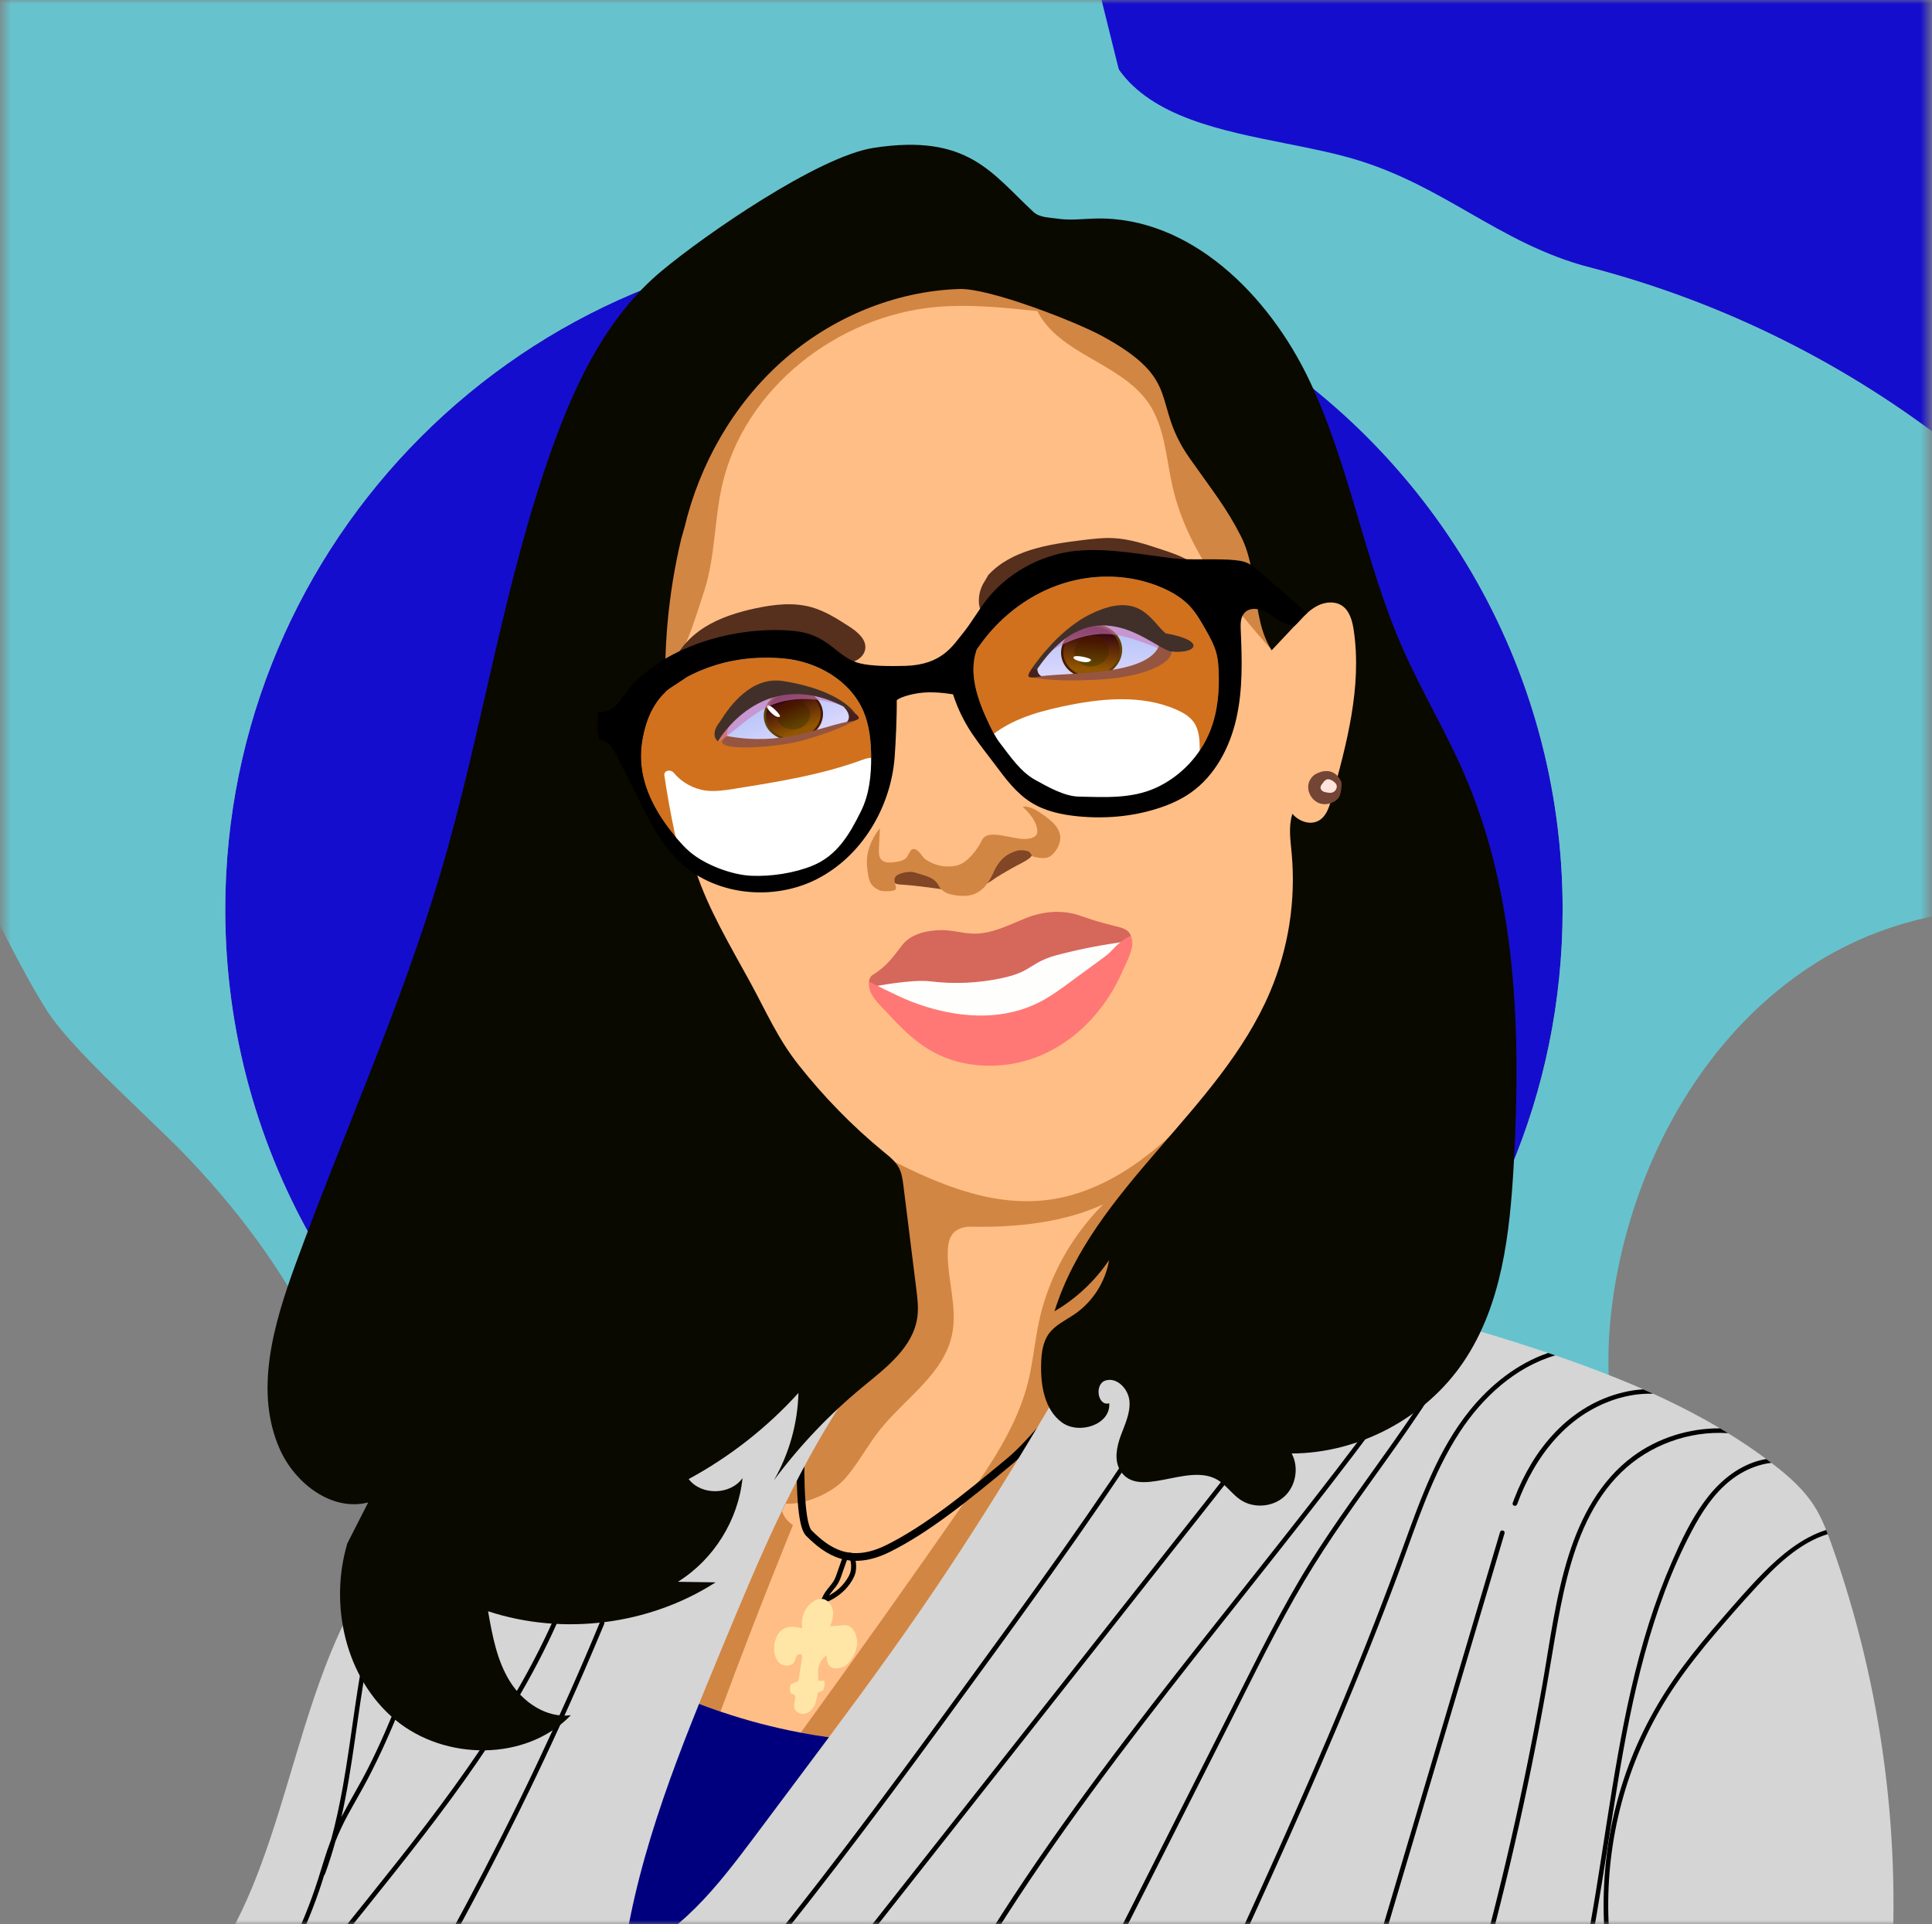 <svg width="251" height="250" viewBox="0 0 251 250" fill="none" xmlns="http://www.w3.org/2000/svg">
<rect x="0" y="0" width="251" height="250" fill="#808080" stroke="none"/>
<mask id="mask0_1717_3814" style="mask-type:alpha" maskUnits="userSpaceOnUse" x="0" y="0" width="251" height="250">
<rect x="0.5" width="250" height="250" fill="#C4C4C4"/>
</mask>
<g mask="url(#mask0_1717_3814)">
<path d="M171.949 26.684C183.243 30.353 195.138 31.767 206.628 34.768C223.942 39.303 240.129 47.377 254.167 58.48C254.613 58.834 255.058 59.193 255.5 59.557V-1H142.5L145.35 9.039C151.59 17.759 161.659 23.341 171.949 26.684Z" fill="#150DCE"/>
<path d="M116.136 31.289C68.157 31.289 29.264 70.184 29.264 118.168C29.264 150.173 46.573 178.135 72.338 193.208C85.197 200.73 100.164 205.043 116.139 205.043C164.118 205.043 203.013 166.15 203.013 118.168C203.013 102.194 198.701 87.227 191.178 74.367C176.103 48.597 148.141 31.289 116.136 31.289Z" fill="#150DCE"/>
<path fill-rule="evenodd" clip-rule="evenodd" d="M254.167 58.48C254.615 58.834 255.059 59.193 255.5 59.557L255.502 95.401C255.501 95.401 255.501 95.4 255.5 95.4V118.393C248.458 119.115 241.526 121.513 235.575 125.335C222.63 133.647 214.142 147.837 210.652 162.819C208.031 174.056 208.114 186.342 213.368 196.615C214.475 198.781 215.795 200.828 217.115 202.875C218.464 204.967 219.813 207.06 220.935 209.279C226.497 220.281 225.799 234.198 219.16 244.587C216.21 249.203 212.206 253.148 208.229 257.066C204.356 260.881 200.508 264.672 197.683 269.035H102.587C84.292 248.926 72.944 222.383 72.336 193.2C85.196 200.722 100.162 205.035 116.137 205.035C164.119 205.035 203.012 166.14 203.012 118.16C203.012 102.189 198.701 87.225 191.181 74.367C191.18 74.367 191.18 74.367 191.179 74.367C176.107 48.602 148.145 31.292 116.139 31.292C68.157 31.292 29.264 70.188 29.264 118.168C29.264 150.169 46.569 178.131 72.335 193.204C72.943 222.387 84.291 248.929 102.587 269.039H26.201C26.274 267.534 26.487 266.039 26.836 264.573C28.067 259.417 30.945 254.898 33.814 250.393C34.674 249.042 35.534 247.692 36.348 246.326C54.06 216.615 54.504 182.198 24.612 150.636C22.997 148.931 20.837 146.856 18.54 144.648C14.28 140.555 9.546 136.006 6.936 132.52C5.045 129.993 2.294 124.694 -0.081 120.123C-2.047 116.335 -3.755 113.047 -4.5 112.246V74.376C-4.5 59.266 -6.768 50.039 -8.889 41.412C-10.752 33.838 -12.5 26.726 -12.5 16.5C-12.5 3.359 -3.763 -1.588 2.179 -4.952C6.127 -7.187 8.84 -8.723 6.936 -11.5H139.5L142 -4.5L145.35 9.039C149.757 15.197 158.591 16.955 167.026 18.634C170.536 19.333 173.976 20.018 177 21C182.302 22.722 186.624 25.2 190.905 27.655C195.744 30.43 200.532 33.175 206.628 34.768C223.942 39.303 240.129 47.377 254.167 58.48Z" fill="#66C3CD"/>
<path d="M116.65 148.164C115.337 152.422 116.725 156.97 117.714 161.318C118.703 165.666 119.157 170.658 116.406 174.163C115.502 175.316 114.313 176.204 113.27 177.233C111.852 178.62 110.698 180.253 109.604 181.91C103.068 191.829 98.474 202.877 93.92 213.844C88.487 226.938 83.004 240.202 80.992 254.234C88.208 251.534 93.216 245.064 97.835 238.904L103.193 231.745C108.816 224.232 114.443 216.719 119.761 208.987C128.754 195.898 136.849 182.215 144.648 168.382C145.412 167.034 146.176 165.661 146.606 164.173C147.095 162.456 147.12 160.649 147.185 158.867C147.295 155.862 147.536 152.865 147.909 149.876C138.946 157.11 124.635 156.526 116.291 148.588" fill="#FFBE85"/>
<path d="M110.832 202.539C110.887 202.32 110.742 202.1 110.538 202.025C110.333 201.95 110.053 202.05 109.888 202.215C109.723 202.38 109.618 202.664 109.528 202.914L109.224 203.787C109.124 204.072 109.029 204.357 108.924 204.641C108.835 204.912 108.724 205.176 108.594 205.43C108.364 205.849 108.05 206.204 107.755 206.573C107.46 206.942 107.115 207.417 106.975 207.926C106.96 207.981 107.01 208.041 107.065 208.021C108.067 207.658 108.968 207.063 109.693 206.283C110.051 205.903 110.357 205.477 110.603 205.016C110.739 204.778 110.842 204.523 110.907 204.257C110.961 204.002 110.984 203.743 110.977 203.483C110.972 203.15 110.923 202.82 110.832 202.5C110.802 202.405 110.658 202.445 110.688 202.539C110.758 202.79 110.801 203.048 110.817 203.308C110.837 203.553 110.828 203.799 110.792 204.042C110.751 204.302 110.67 204.555 110.553 204.791C110.086 205.705 109.402 206.49 108.559 207.077C108.084 207.408 107.569 207.676 107.025 207.876L107.12 207.966C107.355 207.102 108.08 206.498 108.559 205.774C108.849 205.34 109.014 204.851 109.184 204.362C109.354 203.872 109.543 203.293 109.743 202.764C109.833 202.519 109.968 202.25 110.233 202.165C110.289 202.145 110.349 202.139 110.408 202.146C110.467 202.154 110.524 202.176 110.573 202.21C110.658 202.28 110.717 202.39 110.688 202.5C110.685 202.509 110.684 202.519 110.685 202.529C110.687 202.539 110.69 202.548 110.695 202.557C110.699 202.565 110.706 202.573 110.714 202.579C110.722 202.585 110.73 202.589 110.74 202.592C110.749 202.594 110.759 202.595 110.769 202.594C110.779 202.593 110.788 202.59 110.797 202.585C110.806 202.58 110.813 202.573 110.819 202.566C110.825 202.558 110.83 202.549 110.832 202.539Z" fill="black" stroke="black" stroke-width="0.5"/>
<path d="M107.838 211.335C108.108 210.657 108.318 209.923 108.188 209.204C108.058 208.485 107.498 207.801 106.769 207.746C106.319 207.711 105.884 207.911 105.525 208.18C104.501 208.949 103.981 210.327 104.241 211.58C103.521 211.42 102.752 211.266 102.062 211.53C101.033 211.924 100.544 213.148 100.574 214.251C100.589 214.97 100.808 215.733 101.378 216.163C101.947 216.592 102.917 216.517 103.232 215.873C103.346 215.644 103.366 215.374 103.506 215.159C103.646 214.945 104.001 214.83 104.151 215.039C104.231 215.149 104.216 215.304 104.196 215.444L103.746 218.339C103.721 218.504 103.012 218.689 102.792 218.808C102.572 218.928 102.582 219.947 102.792 220.076C103.202 220.116 103.356 220.296 103.311 220.7C103.266 221.105 103.097 221.519 103.197 221.914C103.336 222.468 103.991 222.787 104.556 222.672C105.12 222.557 105.56 222.108 105.81 221.594C106.059 221.08 106.149 220.501 106.234 219.937C106.899 219.652 106.904 219.747 107.034 219.427C107.163 219.108 107.139 218.759 107.099 218.419C106.847 218.357 106.584 218.361 106.334 218.429C106.279 217.815 106.224 217.186 106.359 216.587C106.494 215.988 106.844 215.394 107.403 215.134C107.413 215.539 107.433 215.958 107.633 216.307C107.833 216.657 108.363 216.787 108.642 216.782C108.922 216.777 109.562 216.652 109.796 216.462C111.35 215.219 111.415 213.507 111.345 213.083C111.235 212.419 110.851 211.176 109.831 211.176C109.162 211.176 108.822 211.256 107.918 211.295" fill="#FFE6A7"/>
<path d="M116.291 148.588L116.486 148.773C116.536 148.568 116.591 148.364 116.651 148.164L116.291 148.588Z" fill="#F6D2B9"/>
<path d="M112.738 155.194C114.171 160.606 119.769 166.816 116.538 171.388C110.276 180.244 104.564 186.494 102.027 195.37C104.549 195.565 108.139 193.997 109.802 192.095C111.465 190.193 112.643 187.912 114.206 185.92C117.477 181.757 122.59 178.607 123.684 173.425C124.428 169.886 123.055 166.252 123.13 162.637C123.145 161.669 123.329 160.596 124.088 159.997C124.673 159.542 125.456 159.378 126.196 159.392C141.191 159.702 150.179 154.735 154.224 145.415C147.128 147.821 138.105 148.001 130.63 147.467C127.324 147.227 124.043 146.703 120.768 146.174L110.551 144.531C110.551 144.531 112.039 152.563 112.738 155.194Z" fill="#D28643"/>
<path d="M103.017 198.173C100.375 196.376 101.953 193.366 101.219 193.625C96.79 195.203 96.431 197.329 94.723 201.707C92.343 207.824 89.959 213.936 87.572 220.043C89.55 220.911 91.567 221.695 93.609 222.389C98.408 209.38 103.017 198.173 103.017 198.173Z" fill="#D28643"/>
<path d="M150.449 151.188C142.664 155.336 136.862 163.024 134.999 171.64C134.425 174.286 134.21 176.996 133.551 179.622C132.133 185.273 128.768 190.21 125.437 194.997C118.406 205.111 111.272 215.155 104.035 225.129C106.402 225.575 108.786 225.905 111.186 226.118C123.425 208.945 134.62 191.034 145.221 172.803C149.071 166.179 152.971 158.421 150.449 151.188Z" fill="#D28643"/>
<path d="M99.309 43.487C87.814 59.526 81.607 79.769 84.448 99.292C86.475 113.22 92.912 126.174 100.852 137.796C102.864 140.736 105.001 143.641 107.762 145.893C109.75 147.51 112.012 148.753 114.274 149.951C121 153.501 128.36 156.82 135.91 155.937C143.046 155.103 149.243 150.595 154.226 145.424C163.065 136.243 169.207 124.262 170.39 111.578C170.839 106.775 170.585 101.923 171.189 97.136C171.878 91.689 173.671 86.238 172.772 80.822C171.414 72.64 164.408 66.759 160.178 59.626C156.763 53.855 155.02 46.981 150.346 42.169C148.194 39.957 145.533 38.315 142.831 36.827C139.311 34.89 135.636 33.163 131.726 32.255C120.366 29.609 109.41 34.81 100.267 42.049L99.309 43.487Z" fill="#FFBE85"/>
<path d="M87.303 86.581C89.177 84.05 89.791 82.068 91.5 76.752C92.914 72.369 92.794 67.636 93.798 63.143C96.631 50.479 108.836 40.964 121.772 39.876C126.103 39.516 130.45 39.971 134.772 40.425C137.629 46.076 145.658 47.154 149.225 52.391C151.359 55.521 151.489 59.539 152.333 63.233C154.376 72.174 160.702 79.427 166.812 86.271C168.256 81.829 167.806 76.926 166.297 72.508C164.788 68.091 162.265 64.077 159.567 60.263C158.678 59.005 157.764 57.757 157.039 56.394C155.985 54.417 155.361 52.236 154.386 50.219C150.155 41.498 140.167 37.225 130.705 35.088C125.169 33.84 119.403 33.066 113.833 34.145C105.624 35.727 98.604 41.218 93.433 47.778C88.906 53.54 85.587 60.154 83.676 67.227C83.031 69.613 82.552 72.084 82.817 74.535C83.361 79.627 87.043 84.649 85.225 89.431L87.303 86.581Z" fill="#D28643"/>
<path d="M115.274 126.976C120.287 125.857 125.69 127.175 130.573 125.578C131.507 125.273 132.411 124.889 133.335 124.549C137.35 123.067 141.629 122.453 145.868 121.844C145.519 122.76 145.006 123.606 144.355 124.34C143.586 125.213 142.638 125.912 141.694 126.596C139.187 128.423 136.641 130.245 133.809 131.513C130.978 132.781 127.807 133.48 124.746 132.961C123.378 132.726 122.065 132.257 120.761 131.768C118.539 130.934 116.322 130.041 114.33 128.753C114.085 128.593 113.821 128.393 113.776 128.104C113.731 127.814 113.94 127.535 114.205 127.4C114.47 127.265 114.994 127.035 115.274 126.976Z" fill="#FEFFFD"/>
<path d="M120.89 127.513C123.981 127.891 127.114 127.749 130.158 127.094C131.072 126.894 131.981 126.65 132.82 126.245C133.658 125.841 134.492 125.217 135.376 124.793C136.26 124.368 137.064 124.164 137.938 123.939C140.719 123.233 143.54 122.698 146.387 122.337C146.546 122.317 146.721 122.287 146.836 122.172C146.951 122.057 146.966 121.797 146.906 121.603C146.661 120.794 145.887 120.579 144.889 120.335C144.065 120.13 143.426 119.965 142.612 119.731C141.798 119.496 141.014 119.192 140.06 118.892C137.818 118.193 135.426 118.433 133.249 119.306C131.072 120.18 128.9 121.338 126.553 121.313C125.11 121.298 123.697 120.834 122.253 120.854C120.426 120.874 118.349 121.348 117.225 122.786C116.102 124.224 115.263 125.531 113.38 126.675C113.091 126.844 112.931 127.204 112.901 127.538C112.871 127.873 113.135 128.252 113.465 128.197C113.465 128.197 118.418 127.209 120.89 127.513Z" fill="#D6675B"/>
<path d="M118.319 130.111C123.996 132.327 130.368 132.886 135.671 129.881C136.789 129.247 137.833 128.488 138.866 127.725C140.261 126.706 141.653 125.686 143.041 124.664C143.555 124.29 144.065 123.916 144.489 123.441C145.043 122.822 146.117 121.879 146.906 121.609C147.55 122.987 146.456 124.744 145.857 126.137C143.83 130.85 140.17 134.938 135.486 137.02C130.802 139.101 125.085 139.022 120.69 136.376C118.668 135.153 116.975 133.46 115.377 131.718C114.219 130.455 112.701 129.247 112.901 127.545C112.901 127.545 116.636 129.457 118.319 130.111Z" fill="#FF7876"/>
<path d="M122.553 115.561C122.533 115.321 122.379 115.116 122.224 114.932C121.375 113.946 120.22 113.275 118.943 113.025C117.94 112.83 116.766 112.965 116.117 113.753C116.027 113.863 115.947 113.983 115.927 114.123C115.877 114.412 116.092 114.692 116.357 114.812C116.621 114.932 116.996 114.932 117.215 114.947C118.554 115.021 120.886 115.341 122.553 115.561Z" fill="#804626"/>
<path d="M133.788 111.469C133.973 111.304 134.158 111.09 134.143 110.845C134.128 110.6 133.778 110.336 133.468 110.256C132.24 109.932 130.907 110.431 129.968 111.284C129.029 112.138 128.43 113.301 127.961 114.479C127.921 114.589 127.891 114.739 127.996 114.794C128.021 114.806 128.049 114.812 128.077 114.813C128.106 114.814 128.134 114.809 128.16 114.799C128.41 114.724 128.63 114.569 128.845 114.419C129.693 113.805 130.592 113.331 131.491 112.797C132.06 112.458 133.234 111.953 133.788 111.469Z" fill="#804626"/>
<path d="M129.063 113.383C129.717 111.896 130.606 110.972 132.169 110.528C132.533 110.423 133.402 110.478 133.717 110.693C133.886 110.812 134.001 111.112 134.141 111.267C134.141 111.267 135.749 111.821 136.528 111.202C137.307 110.583 137.906 109.479 137.706 108.451C137.482 107.318 136.468 106.539 135.524 105.87C134.73 105.306 133.841 104.712 132.868 104.807C133.692 105.641 134.555 106.559 134.745 107.717C134.785 107.987 134.785 108.281 134.63 108.501C134.476 108.721 134.186 108.835 133.921 108.915C132.124 109.464 128.548 107.493 127.62 109.08C126.995 110.403 125.602 112.24 124.164 112.495C122.726 112.749 121.528 112.485 120.289 111.706C119.87 111.441 119.425 110.513 118.951 110.373C118.477 110.233 118.407 110.378 118.132 110.792C118.032 110.937 117.982 111.107 117.892 111.257C117.578 111.791 116.884 111.931 116.27 112.015C115.655 112.1 114.901 112.16 114.487 111.681C114.162 111.317 114.167 110.772 114.187 110.283L114.317 107.597C113.179 109.03 112.44 110.857 112.654 112.674C112.869 114.491 112.979 115.09 114.297 115.709C114.547 115.824 116.205 115.909 116.374 115.525C116.544 115.14 116.005 114.536 116.304 113.982C116.604 113.428 118.167 113.164 118.771 113.343C120.534 113.872 121.413 114.067 121.942 115.056C122.112 115.365 121.977 115.17 122.202 115.445C122.566 115.884 123.115 116.134 123.67 116.244C125.672 116.638 127.655 116.588 129.063 113.383Z" fill="#D28643"/>
<path d="M127.906 75.56C127.358 76.401 127.103 77.4 127.182 78.401C127.227 78.89 127.387 79.429 127.821 79.659C128.341 79.933 128.97 79.639 129.474 79.334C132.116 77.767 134.617 75.905 137.489 74.791C142.757 72.755 148.704 73.469 154.157 74.956C154.606 75.076 155.145 75.181 155.48 74.861C156.014 74.347 155.415 73.469 154.796 73.064C153.597 72.285 152.219 71.831 150.866 71.382C148.819 70.703 146.741 70.019 144.589 69.919C143.271 69.859 141.953 70.019 140.644 70.179C136.23 70.723 131.427 71.452 128.401 74.712L127.906 75.56Z" fill="#562F1D"/>
<path d="M89.237 85.913C93.346 83.912 98.165 83.397 102.604 84.496C104.716 85.015 106.749 85.888 108.906 86.103C109.62 86.178 110.364 86.173 111.028 85.908C111.692 85.644 112.281 85.085 112.401 84.381C112.626 83.103 111.393 82.094 110.304 81.391C108.776 80.407 107.218 79.409 105.47 78.91C103.093 78.231 100.547 78.53 98.125 79.049C95.828 79.549 93.536 80.247 91.549 81.5C89.561 82.753 87.874 84.611 87.189 86.862C87.844 86.572 88.488 86.233 89.142 85.948L89.237 85.913Z" fill="#562F1D"/>
<path d="M104.037 225.137C100.501 224.472 97.017 223.558 93.611 222.401C91.568 221.707 89.551 220.923 87.573 220.055C84.141 228.847 80.713 237.638 77.287 246.428C76.558 248.295 75.819 250.221 75.859 252.223C75.899 254.225 76.923 256.352 78.79 257.081C80.767 257.849 82.975 256.881 84.787 255.778C91.958 251.405 97.371 244.71 102.449 238.016C105.422 234.099 108.335 230.135 111.187 226.125C108.791 225.909 106.407 225.579 104.037 225.137Z" fill="#00007E"/>
<path d="M105.083 169.617C104.261 178.657 103.111 197.23 105.083 199.202C107.549 201.667 110.507 203.64 115.438 201.174C120.369 198.709 125.299 194.764 131.216 189.833C135.95 185.889 143.708 174.712 146.995 169.617" stroke="black"/>
<path d="M237.92 200.592C237.316 198.9 236.672 197.203 235.708 195.69C234.345 193.539 232.398 191.826 230.38 190.269C221.512 183.425 210.976 179.087 200.35 175.533C182.903 169.702 164.672 165.773 146.336 164.984C145.897 166.167 145.272 167.281 144.648 168.384C136.849 182.217 128.754 195.9 119.761 208.989C114.443 216.722 108.815 224.235 103.193 231.748L97.835 238.906C93.216 245.066 88.208 251.536 80.992 254.237C83.004 240.204 88.487 226.94 93.92 213.846C98.474 202.879 103.068 191.831 109.604 181.912C110.698 180.255 111.851 178.623 113.27 177.235C114.313 176.206 115.502 175.318 116.405 174.165C118.128 171.973 118.593 169.203 118.463 166.367C96.387 169.682 75.01 178.548 58.412 193.399C54.277 197.098 50.432 201.172 47.466 205.859C37.754 221.175 37.105 243.259 26.109 256.932L24.497 263.557C23.458 266.537 24.227 264.44 25.176 267.451C34.653 270.496 44.89 268.788 54.837 268.499C69.657 268.07 84.358 270.86 99.098 272.448C138.631 276.691 178.524 272.223 218.037 267.755C225.986 266.856 233.991 265.948 241.626 263.557C242.884 263.162 244.232 262.648 244.911 261.52C245.346 260.791 245.436 259.918 245.505 259.079C247.183 239.34 244.577 219.248 237.92 200.592Z" fill="#D5D5D5"/>
<path d="M137.737 201.882C133.193 208.301 128.549 214.656 123.92 221.011C119.291 227.366 114.688 233.611 109.959 239.826C105.23 246.041 100.406 252.191 95.433 258.216C94.814 258.965 94.189 259.719 93.56 260.468C93.316 260.762 93.735 261.187 93.985 260.892C98.988 254.907 103.837 248.792 108.586 242.606C113.334 236.421 118.028 230.086 122.652 223.757C127.276 217.427 131.935 211.042 136.509 204.637C141.029 198.307 145.427 191.896 149.701 185.403C153.829 179.13 157.844 172.781 161.746 166.358L161.096 166.273C157.761 171.765 154.34 177.201 150.835 182.582C146.59 189.099 142.225 195.532 137.737 201.882Z" fill="black"/>
<path d="M153.246 199.39L137.876 218.893C132.77 225.37 127.665 231.846 122.562 238.322L107.192 257.826C106.563 258.625 105.934 259.419 105.309 260.217C105.07 260.517 105.494 260.941 105.729 260.642L121.163 241.058L136.598 221.474L152.028 201.896C156.767 195.885 161.58 189.93 166.059 183.72C169.51 178.932 172.751 173.965 175.467 168.719L174.858 168.594C172.551 173.017 169.874 177.25 167.018 181.338C162.679 187.543 157.93 193.449 153.246 199.39Z" fill="black"/>
<path d="M163.228 204.258C158.644 210.043 154.051 215.819 149.536 221.66C145.022 227.5 140.588 233.426 136.354 239.486C132.119 245.547 128.14 251.692 124.454 258.057C123.995 258.855 123.539 259.656 123.086 260.458C122.902 260.797 123.416 261.097 123.606 260.762C127.221 254.323 131.176 248.083 135.35 241.992C139.525 235.902 143.924 229.952 148.418 224.086C152.912 218.22 157.566 212.36 162.185 206.534C166.804 200.708 171.348 194.957 175.817 189.082C180.111 183.436 184.296 177.715 188.28 171.844L187.671 171.68C184.216 176.757 180.616 181.734 176.92 186.636C172.446 192.581 167.847 198.427 163.228 204.258Z" fill="black"/>
<path d="M170.156 203.11C166.48 209.006 163.434 215.261 160.304 221.456L150.671 240.53C149.063 243.705 147.457 246.883 145.853 250.065C144.34 253.055 142.792 256.04 141.588 259.175C141.285 259.964 141.006 260.763 140.749 261.572C140.635 261.941 141.214 262.101 141.329 261.731C142.342 258.486 143.82 255.421 145.348 252.391C146.936 249.23 148.532 246.071 150.137 242.916L159.769 223.842C162.9 217.642 165.921 211.367 169.472 205.391C172.717 199.92 176.482 194.788 180.167 189.617C183.853 184.445 187.398 179.318 190.304 173.737C190.504 173.358 190.704 172.968 190.893 172.584L190.309 172.414C187.648 177.711 184.352 182.653 180.941 187.49C177.296 192.662 173.506 197.739 170.156 203.11Z" fill="black"/>
<path d="M190.961 183.25C186.866 188.317 184.634 194.557 182.437 200.602C179.977 207.371 177.364 214.079 174.598 220.725C171.811 227.439 168.9 234.099 165.924 240.733C162.948 247.367 159.952 253.862 156.926 260.412L155.782 262.883C155.623 263.232 156.137 263.537 156.302 263.187C159.303 256.693 162.304 250.198 165.25 243.673C168.196 237.149 171.062 230.669 173.829 224.105C176.595 217.54 179.271 210.876 181.763 204.172C184.055 198.006 186.037 191.592 189.668 186.04C192.594 181.578 196.853 177.629 202.061 176.111L201.123 175.797C197.113 177.17 193.623 179.955 190.961 183.25Z" fill="black"/>
<path d="M206.117 182.85C204.64 183.732 203.288 184.808 202.097 186.05C200.916 187.285 199.875 188.646 198.991 190.108C198.112 191.568 197.361 193.101 196.749 194.691C196.674 194.89 196.599 195.085 196.529 195.285C196.459 195.485 196.589 195.619 196.739 195.654C196.816 195.672 196.896 195.66 196.964 195.621C197.033 195.582 197.084 195.519 197.108 195.445C197.403 194.636 197.698 193.912 198.052 193.148C198.407 192.384 198.786 191.651 199.206 190.927C199.621 190.205 200.073 189.506 200.559 188.83C200.679 188.66 200.804 188.491 200.933 188.326C201.063 188.161 201.163 188.026 201.293 187.867C201.553 187.544 201.822 187.229 202.102 186.923C203.235 185.675 204.484 184.592 205.887 183.693C206.607 183.237 207.358 182.83 208.134 182.475L208.414 182.356L208.668 182.251C208.863 182.166 209.063 182.091 209.267 182.016C209.667 181.871 210.071 181.741 210.486 181.627C210.9 181.512 211.3 181.422 211.714 181.342L212.328 181.237L212.483 181.212H212.513L212.593 181.202L212.913 181.167C213.533 181.102 214.157 181.078 214.78 181.098L213.487 180.523C212.62 180.577 211.76 180.705 210.915 180.908C209.227 181.31 207.609 181.964 206.117 182.85Z" fill="black"/>
<path d="M195.024 200.718L195.463 199.23C195.573 198.856 194.994 198.701 194.884 199.071L191.274 211.236C190.082 215.27 188.885 219.305 187.683 223.342L184.073 235.507L180.463 247.668L176.853 259.833L176.408 261.326C176.298 261.695 176.878 261.855 176.988 261.486L180.598 249.32C181.796 245.287 182.993 241.251 184.188 237.215L187.798 225.049L191.409 212.883C192.614 208.83 193.819 204.775 195.024 200.718Z" fill="black"/>
<path d="M212.164 189.218C207.9 192.363 205.358 197.146 203.795 202.103C202.072 207.564 201.368 213.285 200.38 218.906C199.181 225.695 197.813 232.449 196.275 239.169C194.737 245.888 193.028 252.566 191.147 259.202C190.912 260.025 190.677 260.844 190.438 261.668C190.328 262.037 190.907 262.197 191.017 261.827C192.911 255.298 194.64 248.727 196.205 242.114C197.77 235.501 199.166 228.852 200.395 222.166C200.969 219.056 201.483 215.931 202.012 212.811C202.462 210.18 202.946 207.549 203.605 204.958C204.879 199.976 206.861 194.979 210.611 191.325C214.271 187.756 219.419 185.889 224.508 186.218L223.474 185.594C219.449 185.564 215.41 186.822 212.164 189.218Z" fill="black"/>
<path d="M221.357 195.204C219.669 197.545 218.406 200.206 217.253 202.842C216.085 205.514 215.063 208.247 214.192 211.029C212.424 216.63 211.191 222.381 210.167 228.161C209.123 234.027 208.289 239.923 207.331 245.803C206.372 251.684 205.288 257.475 203.75 263.195C203.561 263.894 203.366 264.588 203.166 265.282C203.056 265.656 203.636 265.811 203.74 265.442C205.343 259.931 206.487 254.295 207.455 248.639C208.424 242.983 209.243 237.257 210.187 231.571C211.116 225.96 212.179 220.364 213.682 214.878C215.185 209.391 217.118 204 219.774 198.963C221.073 196.497 222.635 194.066 224.858 192.324C225.931 191.485 227.16 190.816 228.463 190.427C229.005 190.26 229.562 190.143 230.126 190.077L229.466 189.578C228.89 189.676 228.324 189.824 227.774 190.022C225.107 190.986 222.99 192.933 221.357 195.204Z" fill="black"/>
<path d="M229.047 204.418C227.22 206.27 225.512 208.252 223.804 210.214C221.977 212.31 220.189 214.452 218.536 216.693C215.46 220.857 212.983 225.394 211.266 230.282C209.599 235.036 208.632 240.006 208.395 245.038C208.149 250.049 208.649 255.069 209.878 259.934C210.032 260.548 210.202 261.152 210.382 261.756C210.492 262.126 211.071 261.971 210.961 261.596C209.564 256.852 208.883 251.925 208.939 246.98C208.989 242.031 209.752 237.115 211.206 232.383C212.687 227.565 214.89 222.999 217.737 218.84C219.29 216.573 221.003 214.417 222.781 212.32C224.558 210.224 226.251 208.292 228.049 206.34C230.62 203.539 233.706 200.474 237.456 199.336L237.247 198.797C234.096 199.79 231.349 202.082 229.047 204.418Z" fill="black"/>
<path d="M78.296 210.614C78.126 210.564 77.991 210.674 77.926 210.823C76.628 213.955 75.29 217.067 73.912 220.158C72.534 223.25 71.12 226.327 69.672 229.389C68.224 232.444 66.736 235.484 65.208 238.509C63.68 241.534 62.121 244.538 60.529 247.52C58.931 250.502 57.297 253.465 55.626 256.411C55.421 256.77 55.216 257.134 55.007 257.494C54.797 257.853 55.336 258.133 55.526 257.798C57.214 254.843 58.863 251.869 60.474 248.878C62.086 245.886 63.662 242.874 65.203 239.842C66.734 236.827 68.231 233.792 69.692 230.737C71.154 227.681 72.582 224.596 73.977 221.481C75.365 218.38 76.715 215.263 78.026 212.131L78.506 210.983C78.566 210.833 78.436 210.654 78.296 210.614Z" fill="black"/>
<path d="M68.433 218.685C70.385 215.201 72.143 211.607 73.636 207.908C73.82 207.453 74 206.999 74.175 206.54C74.31 206.18 73.731 206.026 73.596 206.38C72.173 210.089 70.475 213.688 68.577 217.178C66.68 220.667 64.573 224.077 62.346 227.382C60.118 230.686 57.757 233.921 55.34 237.096C52.923 240.271 50.401 243.431 47.89 246.566C45.133 250.01 42.373 253.452 39.611 256.889L38.577 258.177C38.337 258.477 38.762 258.901 39.001 258.602L47.45 248.068C49.967 244.933 52.474 241.793 54.93 238.609C57.387 235.424 59.784 232.184 62.061 228.864C64.338 225.544 66.475 222.18 68.433 218.685Z" fill="black"/>
<path d="M47.771 212.465C47.067 215.62 46.562 218.815 46.093 222.01C45.599 225.415 45.139 228.829 44.53 232.219C44.116 234.5 43.636 236.771 43.022 239.013L42.972 239.148C42.338 240.8 41.859 242.502 41.324 244.18C40.79 245.857 40.231 247.384 39.592 248.952C38.3 252.113 36.755 255.164 34.973 258.077C34.758 258.432 34.538 258.781 34.313 259.131C34.089 259.48 34.628 259.76 34.833 259.435C36.665 256.56 38.267 253.543 39.621 250.415C40.296 248.852 40.915 247.265 41.464 245.657C41.691 244.998 41.905 244.334 42.108 243.665C42.159 243.629 42.197 243.579 42.218 243.521C42.732 242.123 43.177 240.7 43.576 239.267C44.046 238.08 44.588 236.923 45.199 235.803C46.038 234.255 46.937 232.738 47.756 231.18C49.384 228.075 50.802 224.87 52.105 221.621C53.408 218.371 54.587 215.081 55.755 211.786L56.2 210.533C56.33 210.169 55.75 210.014 55.62 210.374C54.452 213.668 53.284 216.968 52.015 220.228C50.747 223.488 49.364 226.698 47.786 229.818C46.712 231.939 45.454 233.976 44.36 236.092C44.545 235.279 44.71 234.465 44.87 233.651C45.519 230.287 45.993 226.892 46.477 223.503C46.942 220.283 47.421 217.058 48.08 213.868C48.715 210.813 49.514 207.783 50.602 204.862C51.601 202.172 52.864 199.571 54.457 197.18C53.783 197.869 53.124 198.567 52.485 199.286C51.738 200.647 51.073 202.051 50.492 203.49C49.319 206.39 48.455 209.41 47.771 212.465Z" fill="black"/>
<path d="M45.124 200.54C42.733 208.567 44.895 218.077 51.326 223.444C57.758 228.81 68.354 228.9 74.166 222.864C70.995 223.284 67.919 221.177 66.237 218.462C64.554 215.746 63.96 212.511 63.41 209.361C73.162 212.566 84.333 211.148 92.971 205.602L88.068 205.532C92.727 202.637 95.922 197.51 96.467 192.054C94.904 194.27 91.114 194.345 89.471 192.184C94.821 189.284 99.643 185.502 103.732 180.996C103.623 184.982 102.528 188.878 100.546 192.338C103.9 187.827 107.79 183.74 112.131 180.168C115.142 177.692 118.618 175.056 119.172 171.197C119.352 169.954 119.192 168.686 119.037 167.433C118.481 162.977 117.925 158.516 117.369 154.049C117.269 153.281 117.17 152.497 116.82 151.808C116.381 150.944 115.602 150.315 114.853 149.706C110.73 146.325 107.014 142.505 103.732 138.346C101.005 134.89 99.564 131.479 97.452 127.612C94.983 123.089 91.96 118.045 90.38 113.13C85.922 99.257 85.109 84.185 88.517 69.969L88.927 68.531C90.889 60.294 95.268 52.602 101.59 46.961C107.912 41.32 116.176 37.825 124.64 37.551C128.54 37.421 139.78 41.804 143.2 43.671C153.916 49.522 149.422 52.222 154.55 59.531C157.466 63.679 159.344 65.975 161.231 69.699C163.963 75.076 162.145 82.713 166.959 86.353C167.748 84.161 169.9 82.534 172.222 82.374C174.619 88.869 173.735 96.487 169.92 102.262C169.166 103.395 168.302 104.484 167.893 105.782C167.383 107.409 167.648 109.156 167.808 110.854C168.373 117.007 167.407 123.205 164.997 128.895C158.44 144.35 142.007 154.369 136.993 170.388C139.825 168.724 142.249 166.449 144.089 163.729C143.62 166.555 141.957 169.16 139.59 170.773C138.437 171.561 137.093 172.156 136.274 173.284C135.455 174.412 135.301 175.835 135.261 177.207C135.181 179.998 135.69 183.128 137.927 184.8C140.164 186.473 144.319 185.115 144.109 182.334C142.611 182.784 142.137 179.833 143.635 179.374C145.133 178.915 146.601 180.492 146.736 182.05C146.87 183.607 146.136 185.095 145.597 186.568C145.058 188.04 144.723 189.772 145.557 191.1C147.904 194.824 154.146 190.107 158.021 192.199C159.244 192.857 160.023 194.125 161.182 194.894C162.884 196.022 165.341 195.833 166.854 194.46C168.367 193.087 168.777 190.656 167.813 188.859C176.591 188.829 185.235 184.221 190.143 176.943C195.142 169.54 196.16 160.225 196.66 151.309C197.624 134.111 197.074 116.32 190.218 100.52C187.801 94.954 184.641 89.742 182.204 84.186C177.265 72.934 175.373 60.499 170.1 49.402C164.827 38.304 154.6 28.096 142.311 28.395C140.684 28.435 139.041 28.66 137.428 28.415C136.344 28.251 135.071 28.286 134.267 27.542C128.819 22.495 125.753 17.313 113.484 19.215C106.259 20.338 91.498 30.567 85.891 35.259C78.925 41.09 74.81 49.621 71.749 58.173C65.358 76.009 62.676 94.954 57.323 113.13C52.175 130.622 44.59 147.285 38.343 164.413C35.532 172.121 33.015 180.807 36.351 188.3C38.323 192.748 43.127 196.437 47.836 195.219L45.124 200.54Z" fill="#0A0900"/>
<path d="M127.585 83.434C130.212 79.915 133.897 77.159 138.086 75.826C142.276 74.494 146.94 74.623 150.969 76.371C152.323 76.955 153.611 77.728 154.61 78.807C155.394 79.66 155.978 80.674 156.552 81.677C157.126 82.68 157.775 83.824 158.065 85.017C158.23 85.686 158.285 86.375 158.315 87.064C158.444 89.739 158.21 92.47 157.226 94.961C155.943 98.196 153.376 100.896 150.215 102.354C147.055 103.812 143.579 103.592 140.099 103.512C138.331 103.472 136.224 102.314 134.456 101.326C132.599 100.287 131.275 98.331 129.977 96.643C129.333 95.814 128.858 94.866 128.409 93.913C127.006 90.927 125.788 87.503 126.896 84.393L127.585 83.434Z" fill="#D1711D"/>
<path d="M89.326 87.94C93.201 85.904 97.395 85.19 101.759 85.564C106.123 85.939 110.483 88.43 112.19 92.463C112.959 94.295 113.159 96.317 113.179 98.299C113.199 100.72 112.944 103.206 111.876 105.378C110.353 108.468 108.74 111.193 105.554 112.496C103.187 113.465 100.146 113.919 97.59 113.804C95.033 113.689 91.558 112.361 89.615 110.694C89.046 110.205 88.537 109.656 88.047 109.087C85.501 106.146 83.403 102.577 83.269 98.693C83.214 97.086 83.493 95.483 83.978 93.956C84.537 92.174 85.695 90.322 87.158 89.368L89.326 87.94Z" fill="#D1711D"/>
<path d="M128.051 96.272C130.702 93.681 134.442 92.563 138.068 91.789C142.971 90.741 148.264 90.197 152.853 92.214C153.712 92.593 154.566 93.087 155.105 93.861C155.834 94.909 155.864 96.272 155.869 97.55C155.869 98.364 155.859 99.217 155.44 99.911C155.17 100.366 154.746 100.705 154.321 101.015C147.6 105.927 137.638 105.812 131.042 100.745C129.793 99.787 128.615 98.593 128.236 97.071L128.051 96.272Z" fill="white"/>
<path d="M164.933 84.796L168.668 80.817C169.422 80.013 170.196 79.195 171.179 78.7C172.163 78.206 173.406 78.086 174.325 78.685C175.354 79.359 175.693 80.682 175.873 81.89C176.962 89.238 174.959 96.656 172.977 103.815C172.682 104.893 172.303 106.076 171.334 106.626C170.166 107.29 168.603 106.676 167.794 105.607C166.985 104.539 166.745 103.151 166.595 101.818C166.426 100.321 166.327 98.818 166.301 97.311C166.271 95.508 166.346 93.706 166.141 91.919C165.861 89.458 165.067 87.092 164.273 84.746" fill="#FFBE85"/>
<path d="M170.929 100.578C172.273 99.859 173.556 100.104 174.24 101.552C174.38 101.846 174.225 103.094 173.995 103.513C173.616 104.217 172.363 104.776 171.309 104.332C170.255 103.888 169.646 102.535 170.116 101.492C170.116 101.492 170.4 100.858 170.929 100.578Z" fill="#744535"/>
<path d="M172.288 101.313C172.068 101.438 171.918 101.647 171.774 101.852C171.629 102.057 171.554 102.172 171.559 102.356C171.564 102.541 171.709 102.726 171.878 102.82C172.048 102.915 172.248 102.95 172.438 102.98C172.627 103.01 172.827 103.035 173.017 102.995C173.199 102.952 173.363 102.85 173.481 102.705C173.599 102.559 173.666 102.379 173.671 102.192C173.671 101.817 173.247 101.508 173.017 101.388C172.787 101.268 172.508 101.188 172.288 101.313Z" fill="#FFE4DD"/>
<path d="M86.566 100.215C86.726 100.132 86.909 100.108 87.085 100.144C87.262 100.18 87.42 100.276 87.535 100.414C88.573 101.667 90.096 102.521 91.719 102.726C92.933 102.875 94.161 102.686 95.369 102.496C101.042 101.592 106.754 100.684 112.142 98.692C112.991 98.377 114.274 98.228 114.444 99.191C114.462 99.312 114.461 99.435 114.439 99.556C113.76 103.944 111.698 108.187 108.362 111.127C105.027 114.067 100.528 115.555 96.203 114.836C93.917 114.452 91.771 113.478 89.976 112.011C89.317 111.472 88.703 110.853 88.294 110.104C87.884 109.355 87.734 108.586 87.565 107.792C87.075 105.446 86.656 103.088 86.306 100.719C86.291 100.618 86.308 100.515 86.355 100.425C86.401 100.334 86.475 100.261 86.566 100.215Z" fill="white"/>
<path d="M111.877 105.366C110.354 108.456 108.741 111.182 105.555 112.485C103.188 113.453 100.147 113.908 97.59 113.793C95.034 113.678 91.558 112.35 89.616 110.683C89.047 110.194 88.537 109.645 88.048 109.075C85.501 106.135 83.404 102.566 83.269 98.682C83.214 97.075 83.494 95.472 83.978 93.945C84.538 92.162 85.696 90.311 87.159 89.357L89.326 87.929C93.201 85.892 97.396 85.179 101.76 85.553C106.124 85.927 110.483 88.418 112.191 92.452C112.96 94.284 113.16 96.306 113.18 98.288C113.2 100.709 112.945 103.195 111.877 105.366ZM157.227 94.953C155.944 98.188 153.377 100.889 150.216 102.346C147.055 103.804 143.58 103.584 140.099 103.504C138.332 103.464 136.225 102.306 134.457 101.318C132.599 100.28 131.276 98.323 129.978 96.635C129.334 95.807 128.859 94.858 128.41 93.905C127.007 90.919 125.788 87.495 126.897 84.385L127.586 83.427C130.212 79.907 133.898 77.151 138.087 75.819C142.277 74.486 146.94 74.616 150.97 76.363C152.323 76.947 153.612 77.721 154.61 78.799C155.394 79.653 155.979 80.666 156.553 81.669C157.127 82.673 157.776 83.816 158.066 85.009C158.231 85.678 158.286 86.367 158.315 87.056C158.445 89.731 158.211 92.462 157.227 94.953ZM163.449 74.136C162.994 73.747 162.535 73.358 161.991 73.123C161.446 72.888 160.982 72.853 160.468 72.788C158.59 72.554 154.381 72.803 152.508 72.564C147.824 71.98 144.678 71.331 140.744 71.505C136.03 71.715 131.376 74.026 128.385 77.671C127.162 79.158 126.253 80.88 125.029 82.368C123.806 83.856 122.368 86.397 117.609 86.522C115.672 86.571 113.265 86.571 111.762 86.202C108.556 85.423 107.837 82.378 102.913 81.959C94.914 81.27 84.762 84.405 80.583 91.034L80.318 91.334C79.839 92.033 78.66 92.712 77.657 92.532C77.637 93.361 77.632 94.184 77.642 95.013L77.826 96.081C78.93 96.121 79.634 97.249 80.133 98.238L83.154 104.203C84.513 106.889 85.906 109.62 88.033 111.741C92.642 116.349 100.352 117.183 106.154 114.212C111.957 111.242 115.712 104.932 116.226 98.438C116.371 96.58 116.531 92.896 116.501 91.034C116.496 90.79 118.158 90.136 119.991 89.991C121.824 89.846 123.816 90.221 123.816 90.221C125.184 94.379 127.077 96.401 129.329 99.426C130.672 101.233 132.06 103.08 133.963 104.268C135.76 105.396 137.897 105.856 140.005 106.065C143.485 106.41 147.045 106.12 150.376 105.057C151.914 104.573 153.407 103.914 154.72 102.985C157.866 100.764 159.774 97.115 160.622 93.361C161.471 89.607 161.366 85.708 161.192 81.864C161.157 81.08 161.152 80.197 161.686 79.623C162.475 78.774 163.903 79.118 164.882 79.737C165.861 80.356 166.789 81.22 167.943 81.265L168.158 81.35C168.642 80.935 169.356 80.047 169.84 79.632L163.449 74.136Z" fill="black"/>
<path d="M94.425 95.656C94.425 95.656 96.499 97.171 100.611 96.692C104.723 96.212 110.109 94.196 110.825 93.24C110.825 93.24 110.401 92.52 109.564 91.795C108.111 90.532 105.37 89.024 101.118 89.64C95.222 90.495 94.519 94.495 94.435 95.452C94.426 95.583 94.425 95.656 94.425 95.656Z" fill="url(#paint0_linear_1717_3814)"/>
<path d="M106.89 92.333C106.609 90.527 104.673 89.317 102.566 89.631C100.459 89.946 98.979 91.665 99.259 93.471C99.54 95.278 101.476 96.487 103.583 96.173C105.69 95.859 107.17 94.14 106.89 92.333Z" fill="url(#paint1_linear_1717_3814)"/>
<path d="M106.585 92.372C106.327 90.709 104.546 89.596 102.607 89.885C100.668 90.174 99.305 91.757 99.564 93.419C99.822 95.082 101.603 96.195 103.542 95.906C105.481 95.617 106.844 94.034 106.585 92.372Z" fill="url(#paint2_linear_1717_3814)"/>
<path style="mix-blend-mode:multiply" d="M105.107 92.172C105.526 93.126 104.955 94.223 103.832 94.624C102.709 95.024 101.458 94.575 101.039 93.623C100.62 92.67 101.191 91.571 102.314 91.171C103.437 90.772 104.686 91.219 105.107 92.172Z" fill="url(#paint3_linear_1717_3814)"/>
<path d="M101.316 93.12C101.56 92.974 99.954 91.351 99.658 91.631C99.362 91.911 100.773 93.44 101.316 93.12Z" fill="white"/>
<g style="mix-blend-mode:multiply" opacity="0.6">
<path d="M93.265 96.335C94.531 96.038 97.447 92.556 100.786 91.406C104.917 89.983 109.309 91.593 109.565 91.793C108.112 90.53 105.372 89.023 101.121 89.638C95.224 90.494 94.593 94.351 93.265 96.335Z" fill="#CF77B6"/>
</g>
<path d="M111.105 92.705C111.105 92.705 109.324 89.675 101.706 88.491C97.615 87.854 94.805 91.726 93.564 93.732C92.115 95.505 93.264 96.332 93.264 96.332C93.264 96.332 98.951 86.392 109.565 91.791C110.044 92.084 110.592 92.4 111.105 92.705Z" fill="#41302A"/>
<path d="M111.286 93.506C111.176 93.556 111.393 93.505 110.018 93.793C105.978 94.64 101.544 96.938 94.44 95.638C91.29 97.821 100.748 97.217 104.359 96.192C109.381 94.759 111.286 93.506 111.286 93.506Z" fill="#955540"/>
<path d="M109.564 91.797C109.564 91.797 110.512 92.259 111.105 92.71C111.354 92.9 111.574 93.126 111.582 93.253C111.609 93.685 110.018 93.798 110.018 93.798C110.018 93.798 110.397 93.509 110.259 92.902C110.122 92.294 109.564 91.797 109.564 91.797Z" fill="#47201E"/>
<path d="M151.217 84.492C151.217 84.492 149.689 86.695 145.499 87.591C141.309 88.487 135.359 88.278 134.338 87.564C134.338 87.564 134.514 86.706 135.094 85.703C136.098 83.959 138.283 81.54 142.655 80.733C148.719 79.615 150.738 83.366 151.14 84.291C151.192 84.419 151.217 84.492 151.217 84.492Z" fill="url(#paint4_linear_1717_3814)"/>
<path d="M137.891 85.322C137.564 83.428 139.059 81.576 141.229 81.186C143.399 80.795 145.423 82.013 145.749 83.907C146.075 85.801 144.581 87.653 142.411 88.043C140.241 88.434 138.217 87.215 137.891 85.322Z" fill="url(#paint5_linear_1717_3814)"/>
<path d="M138.203 85.263C137.902 83.52 139.278 81.816 141.275 81.457C143.272 81.097 145.134 82.219 145.435 83.962C145.735 85.704 144.36 87.409 142.363 87.768C140.365 88.127 138.503 87.006 138.203 85.263Z" fill="url(#paint6_linear_1717_3814)"/>
<path style="mix-blend-mode:multiply" d="M139.588 84.578C139.494 85.669 140.419 86.571 141.653 86.595C142.888 86.619 143.964 85.754 144.058 84.665C144.151 83.576 143.226 82.672 141.992 82.648C140.758 82.625 139.683 83.488 139.588 84.578Z" fill="url(#paint7_linear_1717_3814)"/>
<path d="M141.741 85.779C141.871 85.51 139.561 84.992 139.462 85.408C139.364 85.823 141.45 86.37 141.741 85.779Z" fill="white"/>
<g style="mix-blend-mode:multiply" opacity="0.6">
<path d="M152.581 84.777C151.242 84.905 147.225 82.409 143.569 82.379C139.047 82.341 135.278 85.413 135.093 85.698C136.097 83.954 138.282 81.537 142.654 80.73C148.718 79.612 150.62 83.245 152.581 84.777Z" fill="#CF77B6"/>
</g>
<path d="M133.974 87.986C134.099 87.999 133.869 88.02 135.313 87.848C139.555 87.342 149.825 87.771 150.727 83.427C154.54 84.55 150.794 88.138 141.658 88.347C136.258 88.598 133.974 87.986 133.974 87.986Z" fill="#955540"/>
<path d="M135.094 85.711C135.094 85.711 134.319 86.488 133.888 87.136C133.707 87.408 133.567 87.707 133.601 87.836C133.718 88.276 135.315 87.856 135.315 87.856C135.315 87.856 134.847 87.695 134.78 87.044C134.713 86.393 135.094 85.711 135.094 85.711Z" fill="#47201E"/>
<path d="M133.888 87.126C133.888 87.126 137.108 82.026 141.699 79.786C148.108 76.658 149.54 80.704 151.424 82.288C156.742 83.221 155.514 84.951 152.263 84.669C149.918 84.466 142.449 75.884 134.86 86.784C134.487 87.235 134.29 86.651 133.888 87.126Z" fill="#41302A"/>
</g>
<defs>
<linearGradient id="paint0_linear_1717_3814" x1="105.138" y1="98.414" x2="102.415" y2="91.292" gradientUnits="userSpaceOnUse">
<stop stop-color="#ECE0FF"/>
<stop offset="1" stop-color="#BBC7F9"/>
</linearGradient>
<linearGradient id="paint1_linear_1717_3814" x1="99.518" y1="94.333" x2="106.656" y2="91.56" gradientUnits="userSpaceOnUse">
<stop stop-color="#604300"/>
<stop offset="1" stop-color="#471400"/>
</linearGradient>
<linearGradient id="paint2_linear_1717_3814" x1="103.866" y1="94.945" x2="102.09" y2="90.519" gradientUnits="userSpaceOnUse">
<stop stop-color="#925600"/>
<stop offset="1" stop-color="#2E0010"/>
</linearGradient>
<linearGradient id="paint3_linear_1717_3814" x1="103.538" y1="94.368" x2="102.456" y2="91.649" gradientUnits="userSpaceOnUse">
<stop stop-color="#604300"/>
<stop offset="1" stop-color="#471400"/>
</linearGradient>
<linearGradient id="paint4_linear_1717_3814" x1="141.635" y1="90.82" x2="141.973" y2="82.814" gradientUnits="userSpaceOnUse">
<stop stop-color="#ECE0FF"/>
<stop offset="1" stop-color="#BBC7F9"/>
</linearGradient>
<linearGradient id="paint5_linear_1717_3814" x1="145.782" y1="84.852" x2="137.86" y2="84.516" gradientUnits="userSpaceOnUse">
<stop stop-color="#604300"/>
<stop offset="1" stop-color="#471400"/>
</linearGradient>
<linearGradient id="paint6_linear_1717_3814" x1="141.725" y1="86.918" x2="142.021" y2="81.918" gradientUnits="userSpaceOnUse">
<stop stop-color="#925600"/>
<stop offset="1" stop-color="#2E0010"/>
</linearGradient>
<linearGradient id="paint7_linear_1717_3814" x1="141.856" y1="86.243" x2="142.029" y2="83.173" gradientUnits="userSpaceOnUse">
<stop stop-color="#604300"/>
<stop offset="1" stop-color="#471400"/>
</linearGradient>
</defs>
</svg>
